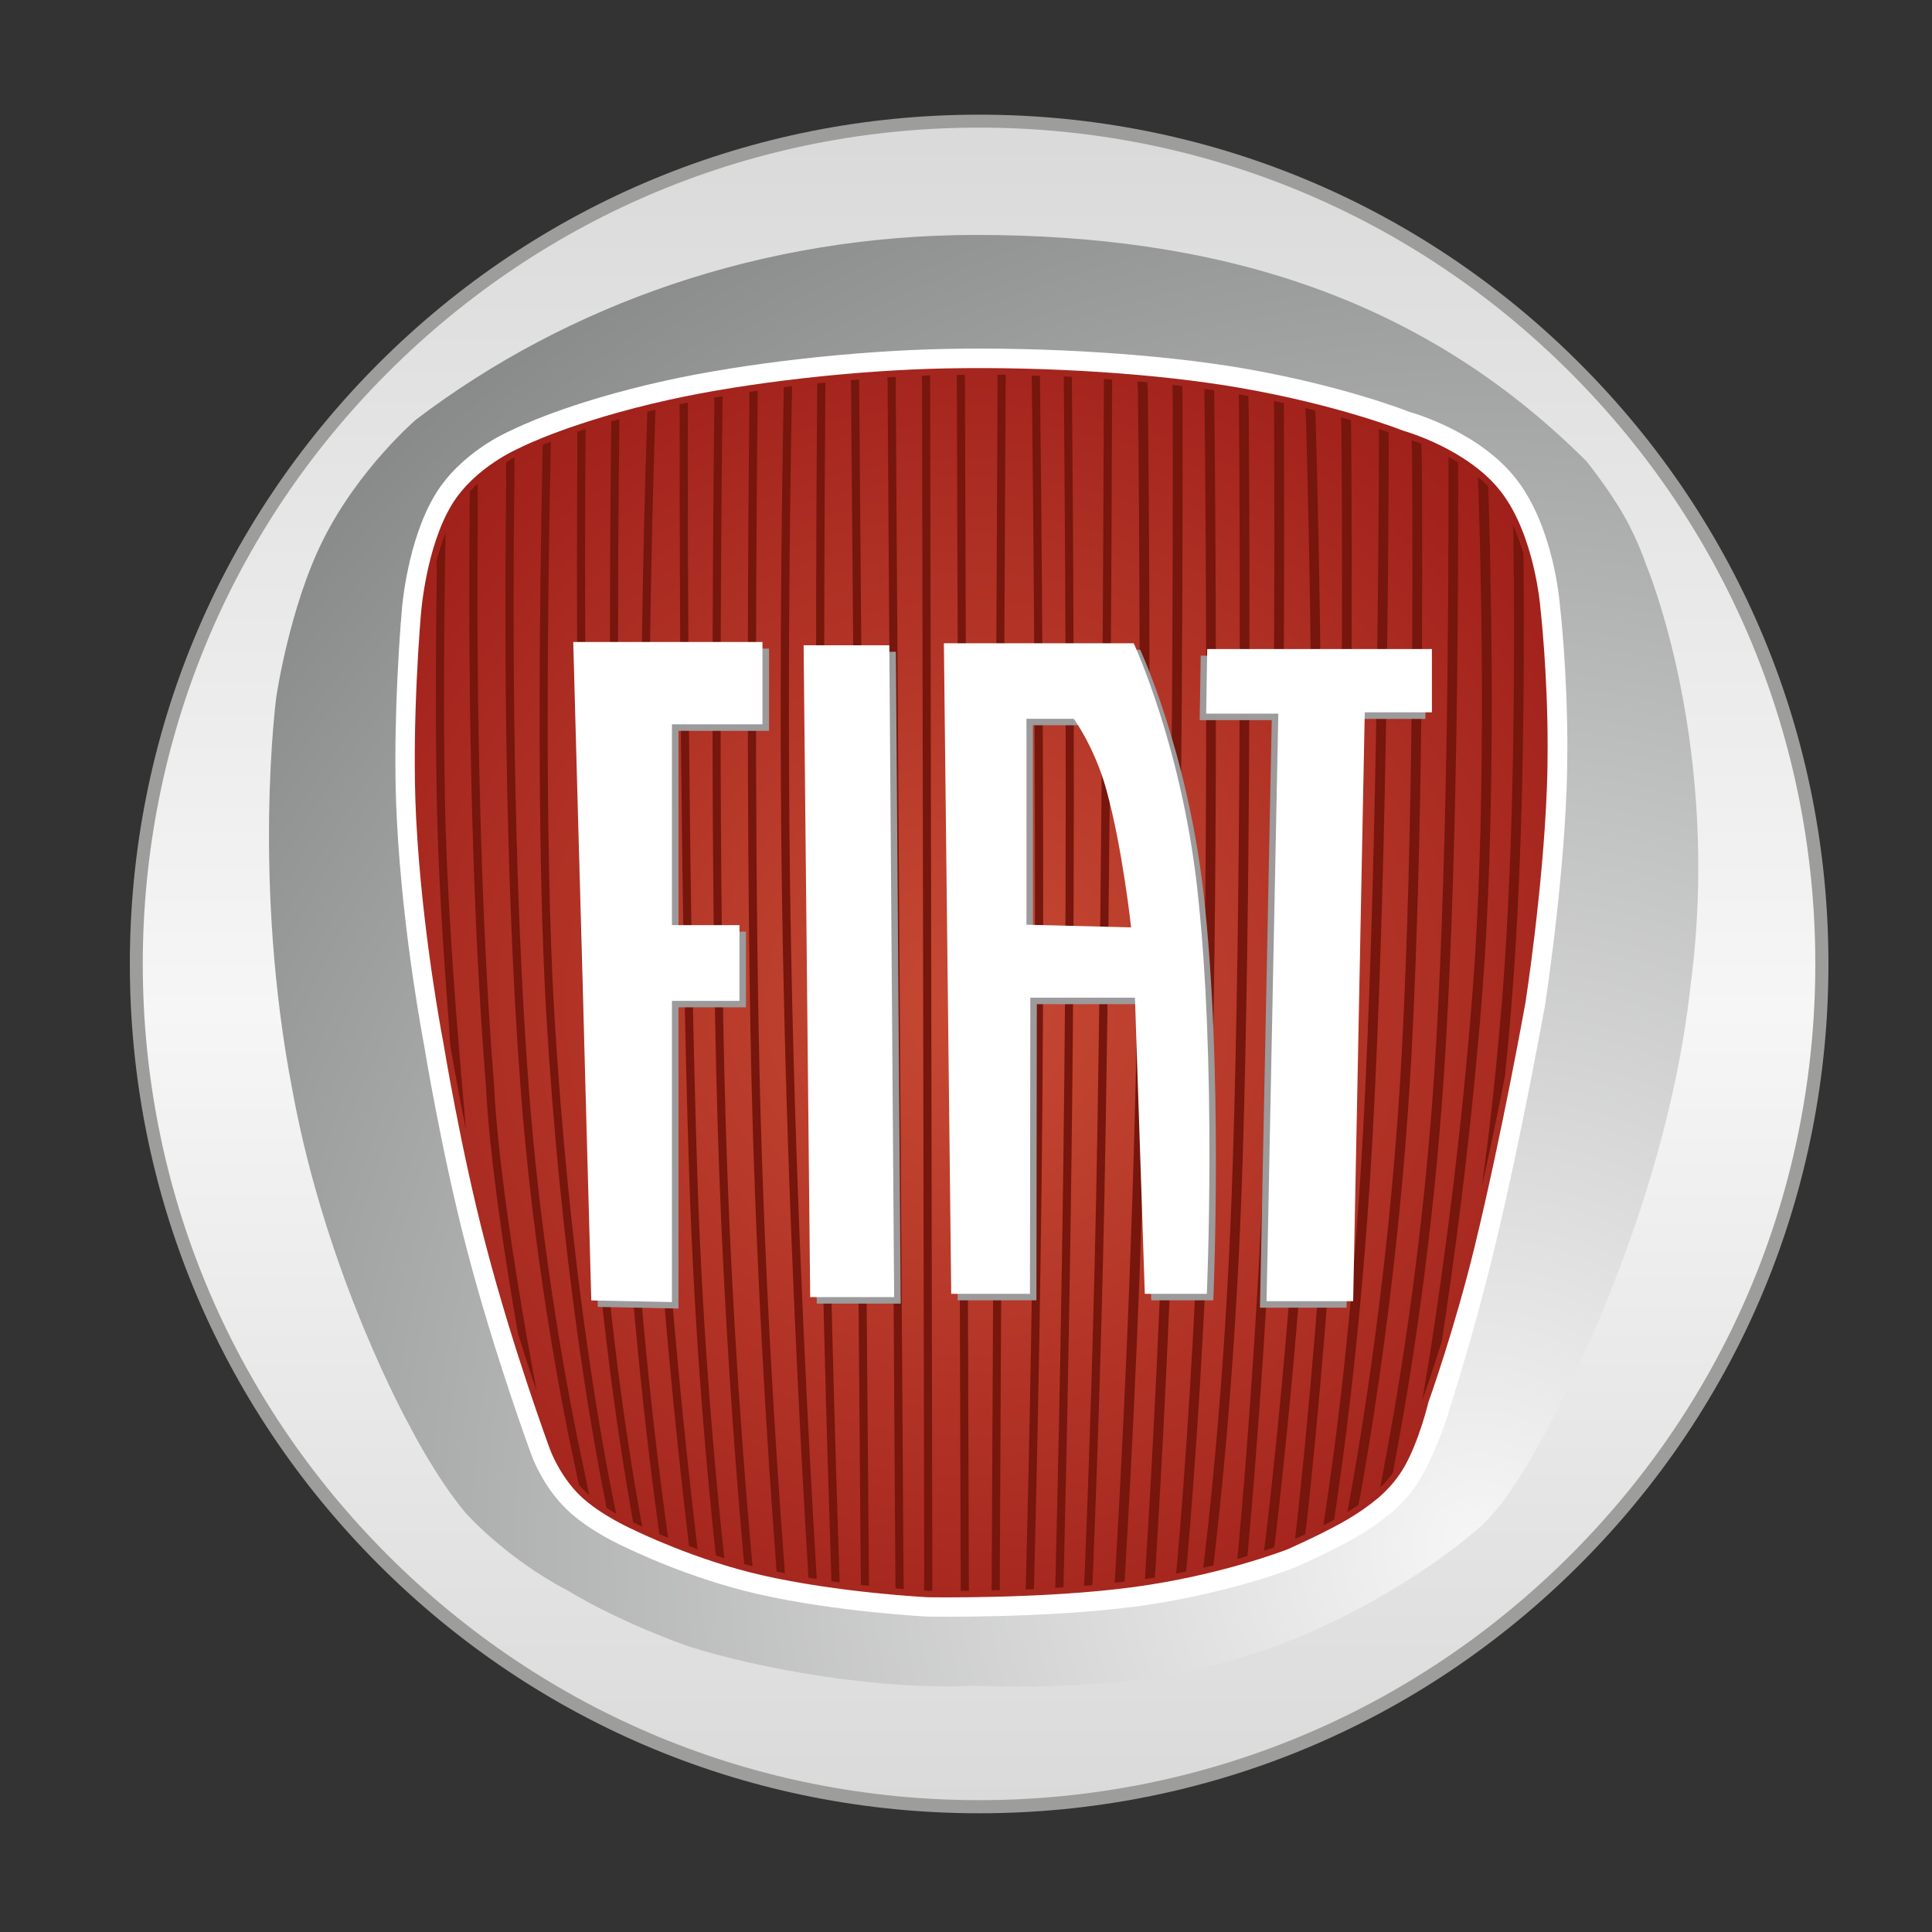<svg width="78" height="78" viewBox="0 0 78 78" fill="none" xmlns="http://www.w3.org/2000/svg">
<rect x="0" y="0" width="78" height="78" fill="#333333" stroke="none"/>
<g clip-path="url(#clip0_2_46723)">
<path d="M15.284 14.672C8.81 21.15 5.242 29.757 5.242 38.918C5.242 48.079 8.81 56.687 15.284 63.164C21.762 69.642 30.369 73.207 39.531 73.207C48.692 73.207 57.299 69.642 63.777 63.164C70.255 56.687 73.819 48.079 73.819 38.918C73.819 29.757 70.255 21.15 63.777 14.672C57.299 8.194 48.692 4.629 39.531 4.629C30.369 4.629 21.762 8.198 15.284 14.672Z" fill="#9D9D9C"/>
<path d="M15.655 15.042C22.031 8.666 30.51 5.152 39.527 5.152C48.544 5.152 57.022 8.662 63.399 15.042C69.775 21.419 73.289 29.897 73.289 38.914C73.289 47.931 69.779 56.41 63.399 62.786C57.022 69.162 48.544 72.677 39.527 72.677C30.51 72.677 22.031 69.166 15.655 62.786C9.278 56.41 5.764 47.931 5.764 38.914C5.768 29.897 9.278 21.419 15.655 15.042Z" fill="url(#paint0_linear_2_46723)"/>
<path d="M22.897 64.202C25.179 65.575 27.757 66.452 27.757 66.452C30.662 67.392 35.545 68.238 39.25 68.059C44.718 68.227 47.931 67.692 51.375 66.511C56.203 64.728 59.37 61.971 59.37 61.971C59.37 61.971 60.056 61.472 60.751 60.524C61.562 59.417 62.392 57.829 62.392 57.829C62.392 57.829 67.197 49.288 68.239 39.897C69.553 30.108 66.464 22.819 66.464 22.819C66.464 22.819 66.14 21.821 65.544 20.783C64.935 19.722 64.05 18.623 64.05 18.623C57.303 11.876 48.988 9.485 39.398 9.485C30.802 9.485 22.924 12.285 16.798 16.938C16.798 16.938 14.504 18.896 13.057 21.77C11.685 24.496 11.154 28.142 11.154 28.142C11.154 28.142 10.168 35.564 11.809 44.039C13.19 51.585 16.54 57.572 16.54 57.572C16.54 57.572 17.554 59.58 18.775 61.055C18.775 61.055 20.362 62.872 22.897 64.202Z" fill="url(#paint1_radial_2_46723)"/>
<path d="M38.166 14.087C34.5 14.161 30.069 14.66 26.879 15.366C22.921 16.239 20.838 17.277 20.663 17.363C20.483 17.441 18.603 18.26 17.57 19.968C16.439 21.836 16.228 24.543 16.221 24.656C16.217 24.687 15.963 27.538 15.963 30.689C15.963 31.485 15.979 32.296 16.022 33.087C16.259 37.76 17.114 42.151 17.121 42.194C17.125 42.225 17.831 46.554 18.857 50.474C19.972 54.733 21.447 58.718 21.462 58.757C21.478 58.8 21.899 59.99 22.874 60.934C23.783 61.815 25.155 62.427 25.276 62.478C25.432 62.556 27.807 63.718 30.584 64.354C33.778 65.083 37.429 65.266 37.464 65.266C37.522 65.266 42.194 65.348 45.896 64.853C49.526 64.365 52.198 63.32 52.307 63.273L52.323 63.266C52.373 63.242 53.598 62.7 54.542 62.178C55.357 61.725 55.883 61.3 55.942 61.253C56.039 61.187 56.847 60.59 57.42 59.565C58.025 58.48 58.469 57.108 58.512 56.916C58.586 56.706 59.526 53.75 60.314 50.497C61.406 45.996 62.361 40.665 62.373 40.611C62.381 40.556 63.091 35.989 63.247 31.863C63.27 31.278 63.278 30.705 63.278 30.143C63.278 27.07 62.993 24.562 62.981 24.465C62.966 24.273 62.724 21.29 61.227 19.356C59.756 17.46 57.147 16.7 56.894 16.626C56.663 16.536 54.14 15.557 50.197 14.871C46.847 14.301 42.35 14.005 38.166 14.087Z" fill="white"/>
<path d="M37.479 64.486C37.456 64.486 33.872 64.307 30.748 63.593C28.033 62.973 25.631 61.788 25.608 61.776L25.6 61.772L25.592 61.768C25.58 61.764 24.239 61.175 23.416 60.38C22.581 59.568 22.203 58.511 22.199 58.5C22.183 58.453 20.721 54.502 19.617 50.282C18.599 46.398 17.901 42.104 17.893 42.061C17.882 42.007 17.039 37.666 16.801 33.052C16.602 29.176 16.996 24.773 17 24.726C17.004 24.691 17.207 22.085 18.237 20.381C19.165 18.849 20.955 18.096 20.971 18.088L20.986 18.08L21.002 18.072C21.021 18.061 23.1 17.004 27.043 16.134C30.186 15.44 34.558 14.945 38.177 14.874C42.315 14.793 46.757 15.085 50.057 15.658C54.015 16.345 56.589 17.366 56.613 17.374L56.632 17.382L56.656 17.39C56.683 17.398 59.245 18.111 60.594 19.847C61.963 21.61 62.186 24.511 62.19 24.539V24.554C62.194 24.585 62.482 27.085 62.482 30.147C62.482 30.697 62.474 31.262 62.451 31.839C62.295 35.919 61.593 40.443 61.585 40.49C61.577 40.532 60.626 45.844 59.538 50.318C58.734 53.636 57.685 56.569 57.673 56.6L57.666 56.62L57.662 56.639C57.658 56.655 57.299 58.145 56.718 59.182C56.211 60.087 55.466 60.617 55.458 60.621L55.447 60.629L55.435 60.641C55.431 60.645 54.924 61.062 54.144 61.491C53.247 61.99 52.046 62.521 51.995 62.544C51.909 62.579 49.265 63.605 45.775 64.073C42.14 64.564 37.526 64.486 37.479 64.486Z" fill="url(#paint2_radial_2_46723)"/>
<path d="M25.939 61.643C25.783 61.569 25.693 61.526 25.693 61.526C25.686 61.522 25.639 61.503 25.565 61.468L25.537 61.308C24.913 57.813 23.958 51.429 23.646 43.641C23.26 34.484 23.275 23.263 23.31 17.827V17.433C23.416 17.398 23.525 17.363 23.638 17.324V17.718C23.603 23.107 23.583 34.413 23.97 43.625C24.285 51.546 25.268 58.012 25.892 61.448L25.939 61.643Z" fill="#76160D"/>
<path d="M26.973 62.088C26.848 62.037 26.727 61.986 26.618 61.94L26.587 61.694C26.13 58.402 25.327 51.694 24.945 43.11C24.539 33.984 24.613 22.518 24.676 17.304V17.012C24.781 16.98 24.89 16.949 25.003 16.918V17.242C24.941 22.421 24.863 33.941 25.272 43.099C25.662 51.878 26.497 58.687 26.945 61.881L26.973 62.088Z" fill="#76160D"/>
<path d="M34.687 15.6C34.769 25.709 35.007 54.865 35.077 63.309L35.085 64.022C34.98 64.011 34.87 63.999 34.757 63.987L34.75 63.309C34.679 54.869 34.441 25.787 34.36 15.643L34.352 15.347C34.461 15.339 34.574 15.327 34.683 15.319L34.687 15.6Z" fill="#76160D"/>
<path d="M38.958 15.467C38.985 24.324 39.082 53.64 39.114 63.55L39.117 64.225C39.004 64.225 38.891 64.229 38.786 64.229V63.465C38.755 53.43 38.657 24.055 38.63 15.362V15.136C38.735 15.136 38.844 15.132 38.95 15.132L38.958 15.467Z" fill="#76160D"/>
<path d="M40.599 15.51C40.552 25.346 40.408 54.861 40.365 63.546V64.198C40.252 64.202 40.143 64.202 40.034 64.206L40.038 63.679C40.081 55.146 40.225 25.264 40.276 15.444L40.268 15.128C40.381 15.128 40.494 15.132 40.611 15.132L40.599 15.51Z" fill="#76160D"/>
<path d="M45.034 63.375C45.268 59.42 45.712 51.043 45.895 41.558C46.083 31.894 45.997 20.896 45.942 15.729L45.923 15.397C46.055 15.409 46.188 15.42 46.321 15.432L46.34 15.857C46.399 21.079 46.477 31.976 46.293 41.562C46.114 50.965 45.673 59.288 45.435 63.285L45.4 63.855C45.264 63.87 45.143 63.886 45.002 63.901L45.034 63.375Z" fill="#76160D"/>
<path d="M56.238 59.459C56.063 59.701 55.88 59.904 55.724 60.06L55.88 59.214C56.566 55.61 57.451 50.037 57.896 43.493C58.422 35.712 58.489 25.077 58.477 19.032L58.485 18.451C58.614 18.521 58.742 18.599 58.871 18.681V19.453C58.879 25.568 58.801 35.907 58.286 43.52C57.853 49.943 56.991 55.438 56.309 59.057L56.238 59.459Z" fill="#76160D"/>
<path d="M60.025 46.41C60.31 44.132 60.571 41.578 60.751 38.879C61.148 32.947 61.156 26.223 61.105 21.945L61.098 21.231C61.261 21.606 61.398 21.988 61.503 22.358L61.511 23.021C61.546 27.304 61.507 33.438 61.144 38.902C61.066 40.053 60.977 41.176 60.875 42.268L60.754 43.469C60.501 44.756 60.181 46.324 59.826 47.911L60.025 46.41Z" fill="#76160D"/>
<path d="M54.842 60.758C54.717 60.844 54.569 60.942 54.401 61.047L54.522 60.364C55.181 56.694 56.203 50.033 56.605 42.292C57.046 33.79 57.046 23.681 57.011 18.506L56.995 17.773C57.108 17.811 57.241 17.862 57.385 17.921L57.404 18.603C57.44 23.814 57.436 33.852 56.999 42.311C56.609 49.838 55.63 56.351 54.971 60.095L54.842 60.758Z" fill="#76160D"/>
<path d="M50.002 62.443C50.314 59.022 50.884 51.944 51.157 43.403C51.465 33.816 51.465 22.456 51.441 16.968L51.43 16.189C51.566 16.216 51.703 16.247 51.835 16.274V17.031C51.859 22.546 51.855 33.863 51.547 43.418C51.274 51.901 50.712 58.948 50.4 62.4L50.361 62.821C50.233 62.86 50.1 62.899 49.956 62.942L50.002 62.443Z" fill="#76160D"/>
<path d="M48.641 62.767C48.984 59.861 49.542 54.233 49.772 46.913C50.107 36.262 50.068 22.827 50.022 16.61L50.014 15.92C50.146 15.943 50.275 15.967 50.4 15.99L50.416 16.712C50.458 22.975 50.497 36.325 50.166 46.925C49.94 54.132 49.394 59.705 49.05 62.661L48.988 63.196C48.855 63.227 48.715 63.262 48.579 63.297L48.641 62.767Z" fill="#76160D"/>
<path d="M47.534 63C47.799 59.931 48.263 53.847 48.477 46.449C48.782 36.11 48.704 23.014 48.63 16.189L48.622 15.701C48.754 15.721 48.887 15.74 49.02 15.76L49.027 16.411C49.097 23.302 49.172 36.227 48.871 46.461C48.657 53.746 48.208 59.756 47.939 62.88L47.889 63.445C47.752 63.472 47.623 63.5 47.483 63.527L47.534 63Z" fill="#76160D"/>
<path d="M46.254 63.261C46.48 59.673 46.909 52.181 47.096 44.144C47.346 33.458 47.358 21.539 47.346 15.962L47.334 15.541C47.467 15.557 47.6 15.572 47.732 15.588L47.74 16.06C47.752 21.683 47.736 33.528 47.49 44.151C47.307 52.092 46.886 59.506 46.66 63.148L46.625 63.687C46.484 63.71 46.371 63.729 46.227 63.753L46.254 63.261Z" fill="#76160D"/>
<path d="M44.897 15.776C44.882 21.485 44.823 34.441 44.64 45.49C44.515 53.138 44.273 59.822 44.133 63.293L44.102 63.999C43.988 64.007 43.879 64.019 43.766 64.026L43.797 63.398C43.938 59.97 44.179 53.219 44.308 45.486C44.492 34.383 44.55 21.353 44.566 15.69L44.569 15.3C44.679 15.308 44.792 15.315 44.901 15.323L44.897 15.776Z" fill="#76160D"/>
<path d="M43.275 15.51C43.321 20.549 43.388 30.412 43.329 39.706C43.263 49.764 43.048 59.37 42.947 63.508L42.935 64.085C42.822 64.093 42.713 64.1 42.6 64.104L42.615 63.613C42.717 59.545 42.935 49.854 43.002 39.702C43.064 30.463 42.994 20.662 42.951 15.596L42.947 15.198C43.056 15.202 43.165 15.21 43.275 15.214V15.51Z" fill="#76160D"/>
<path d="M41.988 15.491C42.054 21.27 42.148 31.613 42.105 41.371C42.062 50.446 41.871 59.139 41.754 63.683L41.742 64.155C41.629 64.159 41.52 64.167 41.411 64.171L41.426 63.621C41.543 59.065 41.73 50.407 41.773 41.375C41.82 31.668 41.727 21.38 41.66 15.584L41.652 15.163C41.762 15.167 41.875 15.171 41.984 15.175L41.988 15.491Z" fill="#76160D"/>
<path d="M30.385 63.234C30.272 63.207 30.159 63.176 30.046 63.145L30.026 62.93C29.75 59.911 29.196 53.126 28.966 45.158C28.673 34.995 28.771 22.296 28.841 16.313L28.837 16.052C28.946 16.033 29.055 16.013 29.169 15.994V16.259C29.098 22.21 28.997 34.959 29.293 45.146C29.527 53.215 30.093 60.071 30.362 63.02L30.385 63.234Z" fill="#76160D"/>
<path d="M28.162 62.548C28.045 62.505 27.928 62.462 27.815 62.419L27.788 62.169C27.285 57.922 26.314 48.746 26.006 39.011C25.744 30.774 25.971 21.582 26.123 16.961L26.127 16.621C26.236 16.594 26.345 16.567 26.458 16.54L26.454 16.832C26.302 21.403 26.072 30.689 26.333 39C26.645 48.87 27.64 58.168 28.135 62.322L28.162 62.548Z" fill="#76160D"/>
<path d="M18.814 45.618C18.412 43.637 18.178 42.19 18.174 42.167L18.12 41.301C17.89 38.337 17.679 35.018 17.632 32.187C17.574 28.84 17.597 25.494 17.636 22.99L17.62 22.671C17.718 22.292 17.839 21.89 17.987 21.504L17.96 23.283C17.925 25.748 17.905 28.961 17.96 32.179C18.022 35.759 18.338 40.127 18.634 43.559L18.814 45.618Z" fill="#76160D"/>
<path d="M21.669 56.183C21.442 55.505 21.181 54.709 20.912 53.836L20.713 52.666C20.202 49.596 19.746 46.336 19.617 43.832C18.947 35.51 18.915 25.9 18.958 20.787L18.966 19.847C19.071 19.73 19.177 19.621 19.286 19.52L19.29 20.409C19.243 25.409 19.262 35.283 19.945 43.809C20.093 46.73 20.69 50.681 21.298 54.155L21.669 56.183Z" fill="#76160D"/>
<path d="M23.283 57.934C22.608 54.561 21.778 49.584 21.345 43.894C20.678 35.065 20.701 24.675 20.764 19.535L20.771 18.474C20.674 18.525 20.561 18.587 20.436 18.661V19.547C20.37 24.698 20.346 35.088 21.017 43.918C21.446 49.584 22.273 54.549 22.948 57.93L23.369 59.939C23.443 60.021 23.517 60.103 23.599 60.185C23.657 60.243 23.72 60.298 23.786 60.352L23.283 57.934Z" fill="#76160D"/>
<path d="M29.223 62.723C28.919 59.939 28.377 54.303 28.155 47.502C27.788 36.309 27.761 22.343 27.768 16.54L27.765 16.255C27.651 16.278 27.542 16.302 27.433 16.321L27.441 16.567C27.433 22.39 27.46 36.332 27.827 47.51C28.045 54.159 28.564 59.701 28.876 62.556L28.903 62.801C29.017 62.837 29.13 62.876 29.247 62.911L29.223 62.723Z" fill="#76160D"/>
<path d="M22.246 17.827C22.125 17.873 22.012 17.92 21.91 17.959L21.902 18.458C21.793 23.68 21.649 34.125 22.058 40.989C22.64 50.719 23.841 57.618 24.433 60.582L24.488 60.875C24.613 60.957 24.757 61.042 24.874 61.109L24.8 60.75C24.227 57.942 22.979 50.953 22.382 40.969C21.969 34.062 22.121 23.513 22.23 18.337L22.238 17.811" fill="#76160D"/>
<path d="M30.584 15.775C30.475 15.791 30.362 15.807 30.253 15.822L30.257 16.103C30.198 21.544 30.128 32.304 30.3 41.722C30.463 50.68 31.006 58.847 31.314 62.891L31.353 63.453C31.466 63.476 31.575 63.5 31.688 63.519L31.653 63.024C31.349 59.042 30.795 50.786 30.631 41.714C30.456 32.284 30.53 21.508 30.588 16.08L30.584 15.775Z" fill="#76160D"/>
<path d="M31.977 15.592C31.863 15.608 31.754 15.62 31.641 15.635V15.908C31.555 20.343 31.43 29.523 31.614 38.661C31.813 49.054 32.347 58.863 32.608 63.172L32.639 63.695C32.753 63.714 32.866 63.73 32.975 63.749L32.94 63.18C32.682 58.886 32.144 49.062 31.945 38.657C31.762 29.504 31.887 20.311 31.973 15.889L31.977 15.592Z" fill="#76160D"/>
<path d="M33.322 15.444C33.213 15.456 33.104 15.467 32.994 15.479L32.99 15.756C32.955 20.518 32.905 30.525 33.018 40.236C33.127 49.651 33.408 58.964 33.548 63.227L33.568 63.839C33.681 63.855 33.79 63.87 33.899 63.886L33.876 63.227C33.735 58.968 33.455 49.655 33.345 40.236C33.232 30.482 33.283 20.424 33.322 15.693V15.444Z" fill="#76160D"/>
<path d="M36.169 15.217C36.056 15.225 35.939 15.229 35.826 15.237L35.834 15.424C35.892 24.152 36.083 53.905 36.149 63.55L36.153 64.127C36.27 64.139 36.38 64.147 36.485 64.154L36.477 63.569C36.415 53.944 36.22 24.109 36.161 15.401L36.169 15.217Z" fill="#76160D"/>
<path d="M37.553 15.155C37.44 15.159 37.331 15.163 37.218 15.167L37.226 15.491C37.241 24.726 37.296 54.483 37.312 63.418L37.308 64.213C37.394 64.217 37.456 64.221 37.491 64.225C37.511 64.225 37.561 64.225 37.639 64.225V63.398C37.624 54.436 37.569 24.722 37.553 15.491V15.155Z" fill="#76160D"/>
<path d="M51.114 61.99C51.589 57.938 52.451 49.569 52.814 39.526C53.087 32.054 52.869 22.027 52.728 17.016L52.701 16.477C52.837 16.509 52.974 16.544 53.103 16.575L53.122 17.129C53.263 22.187 53.473 32.12 53.204 39.542C52.841 49.569 51.979 57.934 51.504 62.006L51.445 62.47C51.328 62.509 51.188 62.556 51.032 62.611L51.114 61.99Z" fill="#76160D"/>
<path d="M52.763 61.409C53.146 57.883 53.82 50.914 54.226 42.217C54.616 33.867 54.596 23.092 54.55 17.378L54.542 16.961C54.413 16.922 54.281 16.887 54.144 16.848L54.156 17.339C54.203 23.037 54.226 33.84 53.836 42.198C53.426 50.996 52.74 58.028 52.358 61.503L52.284 62.135C52.401 62.08 52.541 62.014 52.693 61.943L52.763 61.409Z" fill="#76160D"/>
<path d="M53.969 60.637C54.433 57.482 55.065 52.318 55.423 45.727C55.958 35.923 56.055 23.416 56.067 17.823L56.059 17.452C55.946 17.413 55.817 17.37 55.669 17.32L55.673 17.694C55.657 23.217 55.564 35.837 55.029 45.708C54.655 52.568 53.988 57.872 53.52 60.972L53.43 61.581C53.575 61.507 53.723 61.433 53.863 61.355L53.969 60.637Z" fill="#76160D"/>
<path d="M57.42 56.546C57.42 56.546 57.775 55.555 58.212 54.143L58.375 53.044C58.914 49.397 59.479 44.846 59.857 39.916C60.357 33.352 60.247 25.361 60.111 20.549L60.08 19.64C59.947 19.503 59.811 19.375 59.666 19.254L59.697 19.991C59.842 24.714 59.982 33.072 59.464 39.881C59.027 45.606 58.333 50.817 57.728 54.689L57.42 56.546Z" fill="#76160D"/>
<path d="M23.404 26.185L24.137 52.763L27.393 52.829V40.669H30.116V37.612H27.393V29.507H31.048V26.185H23.404Z" fill="#9C9A9B"/>
<path d="M23.143 25.919L23.872 52.502L27.128 52.568V40.408H29.855V37.35H27.128V29.242H30.783V25.919H23.143Z" fill="white"/>
<path d="M32.709 26.313H36.169L36.364 52.63H32.975L32.709 26.313Z" fill="#9C9A9B"/>
<path d="M32.444 26.052H35.904L36.099 52.369H32.709L32.444 26.052Z" fill="white"/>
<path d="M38.368 26.231H46.032C46.032 26.231 47.931 30.311 48.586 36.032C49.397 43.138 48.984 52.498 48.984 52.498H46.48L46.082 40.541H41.859L41.843 52.498H38.665L38.368 26.231ZM45.926 37.701C45.926 37.701 45.587 34.546 44.936 32.175C44.46 30.436 43.614 29.281 43.614 29.281H41.703V37.596L45.926 37.701Z" fill="#9C9A9B"/>
<path d="M38.107 25.97H45.77C45.77 25.97 47.67 30.049 48.325 35.77C49.136 42.876 48.723 52.236 48.723 52.236H46.219L45.821 40.279H41.597L41.582 52.236H38.403L38.107 25.97ZM45.665 37.44C45.665 37.44 45.326 34.285 44.675 31.913C44.199 30.174 43.352 29.02 43.352 29.02H41.441V37.334L45.665 37.44Z" fill="white"/>
<path d="M48.477 26.469H57.549V29.024H54.838L54.366 52.794H50.868L51.344 29.074H48.434L48.477 26.469Z" fill="#9C9A9B"/>
<path d="M48.739 26.204H57.81V28.759H55.099L54.631 52.533H51.133L51.609 28.813H48.696L48.739 26.204Z" fill="white"/>
</g>
<defs>
<linearGradient id="paint0_linear_2_46723" x1="39.529" y1="5.155" x2="39.529" y2="72.679" gradientUnits="userSpaceOnUse">
<stop offset="0.006" stop-color="#DADADA"/>
<stop offset="0.528" stop-color="#F6F6F6"/>
<stop offset="1" stop-color="#DADADA"/>
</linearGradient>
<radialGradient id="paint1_radial_2_46723" cx="0" cy="0" r="1" gradientUnits="userSpaceOnUse" gradientTransform="translate(59.835 62.639) scale(64.544 64.544)">
<stop stop-color="#F6F6F6"/>
<stop offset="1" stop-color="#868787"/>
</radialGradient>
<radialGradient id="paint2_radial_2_46723" cx="0" cy="0" r="1" gradientUnits="userSpaceOnUse" gradientTransform="translate(39.149 40.57) scale(32.711 32.711)">
<stop offset="0.006" stop-color="#C64933"/>
<stop offset="1" stop-color="#9C1C18"/>
</radialGradient>
<clipPath id="clip0_2_46723">
<rect width="78" height="78" fill="white"/>
</clipPath>
</defs>
</svg>
